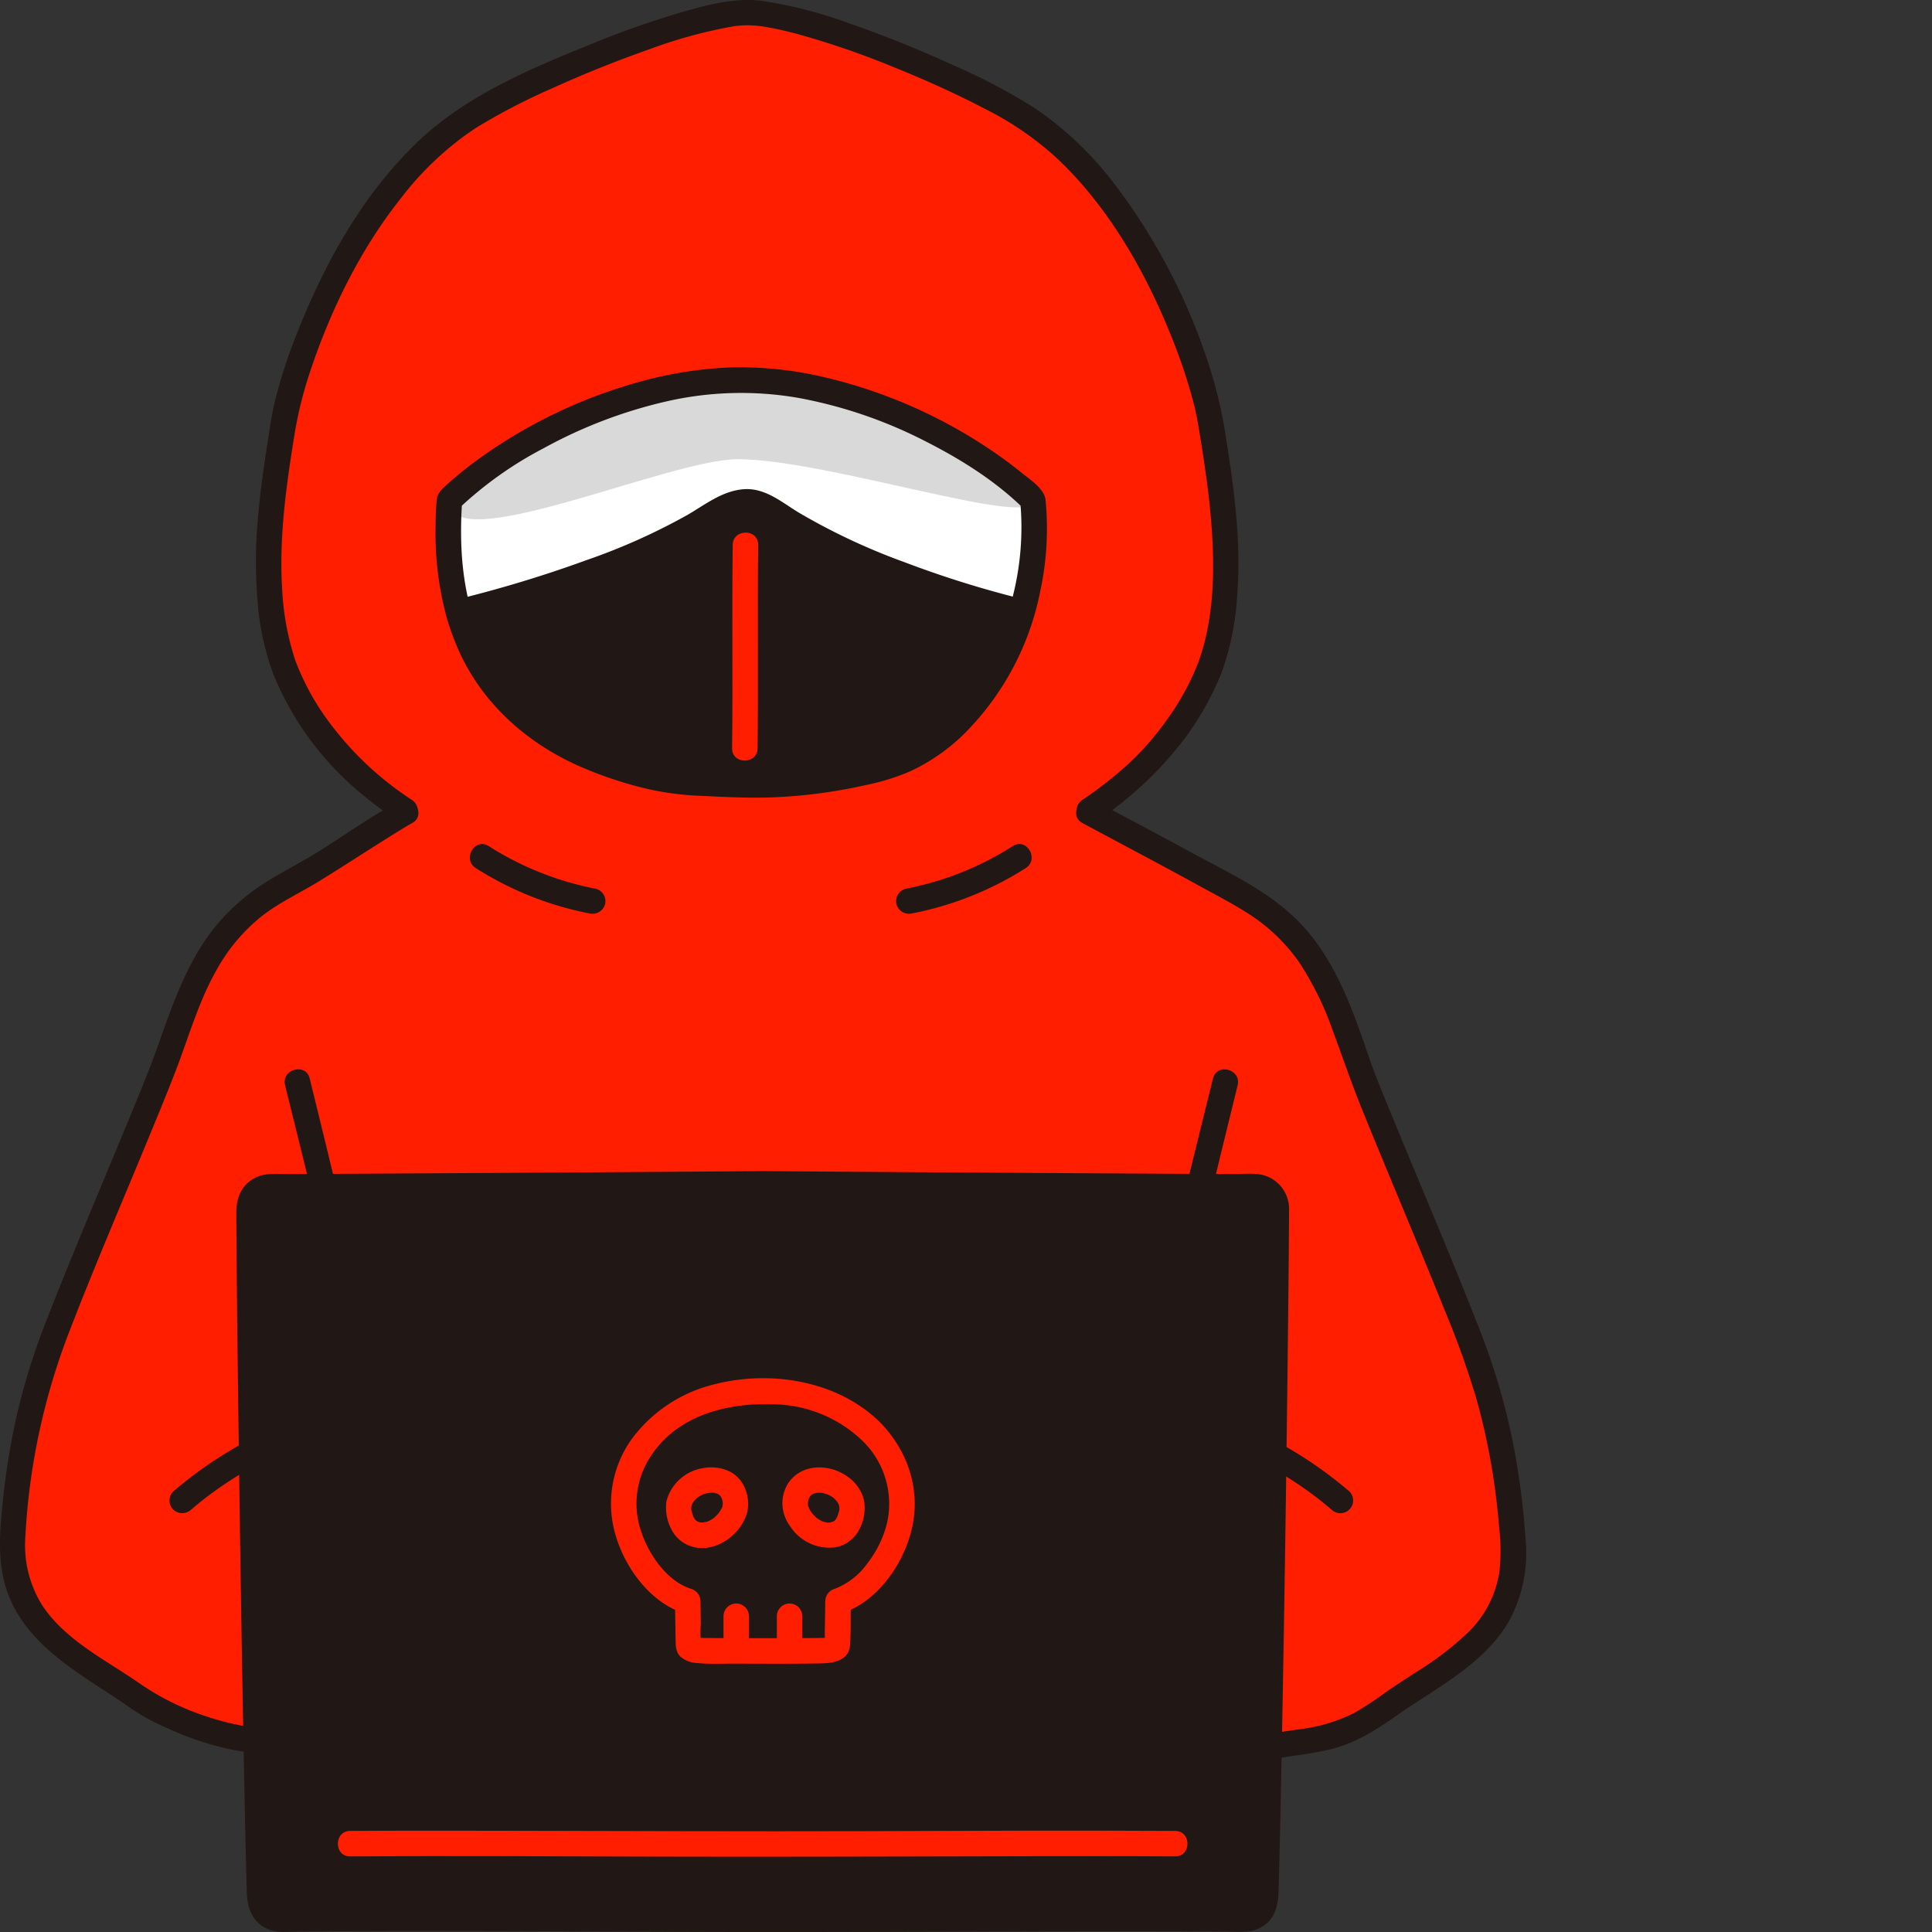 <!DOCTYPE svg PUBLIC "-//W3C//DTD SVG 1.1//EN" "http://www.w3.org/Graphics/SVG/1.1/DTD/svg11.dtd">
<!-- Uploaded to: SVG Repo, www.svgrepo.com, Transformed by: SVG Repo Mixer Tools -->
<svg width="79px" height="79px" viewBox="0 0 363.86 363.86" xmlns="http://www.w3.org/2000/svg" fill="#000000">
<rect x="0" y="0" width="363.86" height="363.86" fill="#333333" stroke="none"/>
<g id="SVGRepo_bgCarrier" stroke-width="0"/>
<g id="SVGRepo_tracerCarrier" stroke-linecap="round" stroke-linejoin="round"/>
<g id="SVGRepo_iconCarrier">
<defs>
<style>.a{fill:#ff1e00;}.b{fill:#ffffff;}.c{fill:#211715;}.d{fill:#d9d9d9;}</style>
</defs>
<path class="a" d="M239.005,329c8.871-1.667,13.211-.933,21.868-7.279,7.336-5.378,17.331-10.038,21.7-18.415a24.825,24.825,0,0,0,2.36-13.177,129.959,129.959,0,0,0-6.221-32.687c-3.763-11.155-20.577-49.878-23.321-58.041-2.988-8.885-6.3-18.07-13-24.626-3.694-3.613-8.212-6.214-12.815-8.607-3.622-2.137-23.116-12.48-24.713-13.338,8.29-5.6,15.053-11.526,20.925-22.532a34.724,34.724,0,0,0,2.861-6.889c4.07-14.408,1.679-29.753-.738-44.529-1.354-8.281-11.8-40.761-33.4-55.872-10.211-7.145-42.153-19.8-53.787-20.638-11.642.833-43.589,13.492-53.8,20.638-21.6,15.111-32.042,47.591-33.4,55.872C51.11,93.655,48.72,109,52.79,123.408a34.78,34.78,0,0,0,2.86,6.889c5.878,11.016,12.649,16.945,20.916,22.567-2.085,1.022-15.179,9.565-18.784,11.692-4.6,2.393-9.121,4.994-12.815,8.608-6.7,6.555-10.012,15.74-13,24.625-2.744,8.163-19.558,46.886-23.321,58.041a129.923,129.923,0,0,0-6.221,32.687,24.825,24.825,0,0,0,2.36,13.177c4.365,8.377,14.36,13.037,21.7,18.416a54.172,54.172,0,0,0,21.8,7.717"/>
<path class="b" d="M88.743,121.908c-3.323-7.186-4.95-16.278-4.085-27.79,9.666-9.575,32.56-22.55,54.927-22.55s45.26,12.975,54.926,22.55c2.336,26.018-13.071,46.667-28.508,50.54a95.426,95.426,0,0,1-19.971,3.09c-7.118.3-19.129-.581-19.129-.581C111.637,144.337,96.069,137.753,88.743,121.908Z"/>
<path class="c" d="M228.452,203.106c-3.753,15.29-7.728,30.576-10.689,46.045-.517,2.7-1,5.413-1.3,8.146-.289,2.583-.221,5.2-.251,7.8-.068,5.971-.06,11.942-.029,17.914.041,8.075.1,16.151.1,24.226,0,3.089,4.8,3.094,4.8,0,0-13.158-.2-26.317-.094-39.474.023-2.915-.018-5.848.129-8.758.023-.454.064-.907.11-1.358.055-.535.113-1,.148-1.251.188-1.343.416-2.681.656-4.016,1.316-7.3,3-14.532,4.7-21.75,2.058-8.764,4.211-17.5,6.357-26.248.736-3-3.891-4.279-4.628-1.276Z"/>
<path class="c" d="M238.182,275.72a75.482,75.482,0,0,1,6.672,4.061c1.043.712,2.065,1.454,3.072,2.216.1.075.279.213.078.057l.373.292q.418.328.833.665.781.633,1.547,1.287a2.4,2.4,0,0,0,3.394-3.394,78.26,78.26,0,0,0-13.547-9.329,2.4,2.4,0,0,0-2.422,4.145Z"/>
<path class="c" d="M53.69,204.382c3.723,15.17,7.654,30.334,10.618,45.675.285,1.477.557,2.957.8,4.442.2,1.224.318,2,.427,3.033.278,2.623.2,5.29.229,7.924.065,5.911.055,11.822.025,17.733-.042,8.016-.1,16.032-.1,24.048,0,3.089,4.8,3.094,4.8,0,0-13.275.2-26.551.091-39.826-.024-2.859.035-5.743-.137-8.6a64.439,64.439,0,0,0-1.014-7.37c-1.306-7.34-3-14.613-4.7-21.869-2.073-8.838-4.245-17.653-6.408-26.469-.736-3-5.366-1.728-4.629,1.276Z"/>
<path class="c" d="M46.166,271.575A78.3,78.3,0,0,0,32.619,280.9a2.412,2.412,0,0,0,0,3.394,2.462,2.462,0,0,0,3.4,0c.48-.409.964-.815,1.454-1.213q.414-.336.832-.666l.373-.292c.315-.244-.24.183.077-.058q1.555-1.182,3.167-2.288a75.32,75.32,0,0,1,6.671-4.061,2.421,2.421,0,0,0,.861-3.284,2.451,2.451,0,0,0-3.283-.861Z"/>
<path class="c" d="M143.636,222.965c-39.487.285-78.783.515-92.735.562a4.01,4.01,0,0,0-4,4.029c.081,22.669,1.174,101.122,2.007,129.958a4.017,4.017,0,0,0,4.086,3.9c12.609-.195,51.663-.075,90.641.058,38.977-.133,78.031-.253,90.641-.058a4.016,4.016,0,0,0,4.085-3.9c.833-28.836,1.927-107.289,2.007-129.958a4.01,4.01,0,0,0-4-4.029C222.418,223.48,183.122,223.25,143.636,222.965Z"/>
<path class="a" d="M65.948,349.623c19.134-.119,38.27-.017,57.4.042,23.359.072,46.716-.038,70.075-.072,9.3-.014,18.6-.028,27.9.03,3.09.019,3.093-4.781,0-4.8-19.134-.119-38.27-.017-57.4.042-23.358.072-46.716-.038-70.074-.072-9.3-.014-18.6-.028-27.9.03-3.088.019-3.094,4.819,0,4.8Z"/>
<path class="c" d="M48.28,325.427q-.249-.03-.5-.063c.346.046-.085-.013-.128-.019-.354-.052-.708-.106-1.061-.165q-1.279-.212-2.547-.489a50.211,50.211,0,0,1-5.25-1.459,48.165,48.165,0,0,1-12.236-6.007c-6.394-4.484-14.185-8.193-18.613-14.9a21.426,21.426,0,0,1-3.171-12.938,125.184,125.184,0,0,1,7.907-37.637c4.524-11.834,9.528-23.486,14.369-35.191,2.047-4.95,4.11-9.895,6.037-14.893,2.455-6.367,4.283-12.939,7.656-18.921a33.937,33.937,0,0,1,8.5-10.156c3.3-2.6,7.082-4.325,10.644-6.5,5.171-3.161,10.219-6.52,15.386-9.688.77-.473,1.541-.95,2.336-1.379,2.719-1.468.3-5.614-2.422-4.145-5.149,2.78-9.993,6.215-14.94,9.332-2.871,1.809-5.871,3.35-8.778,5.095a40.177,40.177,0,0,0-11.155,9.484c-5.412,6.91-8.05,15.139-10.98,23.281-1.616,4.491-3.482,8.9-5.3,13.31-5.061,12.3-10.3,24.54-15.144,36.933a126.586,126.586,0,0,0-6.167,20.223A144.745,144.745,0,0,0,.331,284.746c-.481,5.183-.686,10.43,1.169,15.4,3.162,8.462,10.883,13.509,18.132,18.223,1.757,1.143,3.516,2.287,5.218,3.512a39.468,39.468,0,0,0,6.675,3.589,55.6,55.6,0,0,0,11.83,3.979c1.629.337,3.274.579,4.925.783a2.413,2.413,0,0,0,2.4-2.4,2.46,2.46,0,0,0-2.4-2.4Z"/>
<path class="c" d="M239.643,331.313c3.955-.733,8.03-1.018,11.908-2.123,4.548-1.3,8.261-3.856,12.1-6.512,7.237-5,15.691-9.282,20.376-17.07a26.663,26.663,0,0,0,3.3-15.48,145.49,145.49,0,0,0-2.111-16.99,124.183,124.183,0,0,0-6.5-22.574c-5.016-12.909-10.492-25.637-15.753-38.447-1.794-4.371-3.675-8.736-5.209-13.207-3.167-9.231-6.523-18.844-13.666-25.833-5.408-5.29-12.469-8.595-19.06-12.17-5.552-3.012-11.127-5.981-16.7-8.95l-2.034-1.083c-2.724-1.455-5.151,2.687-2.422,4.144q6.993,3.735,13.986,7.471c2.669,1.434,5.338,2.87,7.992,4.333,2.857,1.576,5.772,3.071,8.539,4.8a34.023,34.023,0,0,1,10.313,9.642,58.889,58.889,0,0,1,6.278,12.772c1.86,5.018,3.573,10.049,5.584,15.011,5.112,12.617,10.47,25.133,15.538,37.768a165.2,165.2,0,0,1,5.96,16.642,125.531,125.531,0,0,1,3.4,16.284c.38,2.664.665,5.344.89,8.026a36.993,36.993,0,0,1,.056,8.052,20.021,20.021,0,0,1-5.8,11.506,59.039,59.039,0,0,1-10.069,7.7c-1.826,1.191-3.664,2.366-5.456,3.61a65.8,65.8,0,0,1-5.936,3.921,31.075,31.075,0,0,1-10.516,3.133c-2.092.314-4.185.611-6.265,1a2.421,2.421,0,0,0-1.676,2.952,2.451,2.451,0,0,0,2.952,1.676Z"/>
<path class="c" d="M89.608,163.489a61.672,61.672,0,0,0,21.376,8.532,2.463,2.463,0,0,0,2.952-1.676,2.421,2.421,0,0,0-1.676-2.952,57.982,57.982,0,0,1-20.229-8.049c-2.613-1.666-5.023,2.487-2.423,4.145Z"/>
<path class="c" d="M77.59,150.664a60.672,60.672,0,0,1-15.778-14.891,47.184,47.184,0,0,1-6.248-11.534,51.285,51.285,0,0,1-2.446-13.64c-.553-9.647.812-19.269,2.347-28.768a75.023,75.023,0,0,1,2.922-11.794c3.866-11.626,9.473-23.111,17.194-32.8a58.429,58.429,0,0,1,13.972-13.1,117.269,117.269,0,0,1,14.562-7.562q8.93-4.053,18.2-7.3a90.48,90.48,0,0,1,15.887-4.33c.368-.056-.4.049-.042,0,.1-.012.193-.026.29-.036.249-.027.5-.055.746-.076.453-.039.908-.066,1.363-.071a21.794,21.794,0,0,1,2.854.188c.28.034-.089-.013-.12-.017.142.02.284.04.425.062.293.046.585.093.877.144.621.109,1.239.231,1.856.362,1.276.272,2.543.586,3.8.924a159.536,159.536,0,0,1,18.168,6.26c5.833,2.351,11.587,4.937,17.16,7.853a59.286,59.286,0,0,1,13.5,9.287c9.538,8.988,16.433,20.984,21.269,32.908a104.013,104.013,0,0,1,4.519,13.444c.512,2.019.843,4.053,1.173,6.109.765,4.752,1.478,9.512,1.922,14.306.858,9.261.944,19.182-2.241,28.053a48.216,48.216,0,0,1-6.217,11.283,51.972,51.972,0,0,1-7.467,8.373,75.344,75.344,0,0,1-8.2,6.355c-2.533,1.734-.135,5.9,2.423,4.144a67.552,67.552,0,0,0,17.04-15.967,54.98,54.98,0,0,0,6.738-12.089,51.225,51.225,0,0,0,2.942-14.3c.835-9.968-.5-19.975-2.055-29.807A85.038,85.038,0,0,0,227.824,69.2a114.154,114.154,0,0,0-18.049-34.695A63.552,63.552,0,0,0,194.708,20.25a113.551,113.551,0,0,0-14.985-7.885c-6.372-2.913-12.876-5.569-19.5-7.859A82.284,82.284,0,0,0,143.314.145c-4.609-.553-9.248.57-13.668,1.791a171.032,171.032,0,0,0-18.61,6.491c-11.423,4.628-23.286,9.63-32.325,18.246C68.608,36.3,61.526,48.88,56.349,61.725a101.313,101.313,0,0,0-4.534,13.667c-.6,2.465-.955,4.979-1.349,7.484-.79,5.021-1.507,10.061-1.92,15.129a87.1,87.1,0,0,0-.058,14.907,49.986,49.986,0,0,0,3.064,14.248,57.433,57.433,0,0,0,14.71,20.78,85.452,85.452,0,0,0,8.905,6.868c2.556,1.75,4.96-2.408,2.423-4.144Z"/>
<path class="c" d="M190.756,159.344a57.99,57.99,0,0,1-20.229,8.049,2.423,2.423,0,0,0-1.677,2.952,2.451,2.451,0,0,0,2.953,1.676,61.668,61.668,0,0,0,21.375-8.532c2.6-1.656.193-5.812-2.422-4.145Z"/>
<path class="a" d="M130.172,283.91c.048-.224.119-.436.183-.655.087-.3-.218.429-.066.154.049-.088.09-.181.14-.27a4.279,4.279,0,0,1,.374-.579c.028.015-.405.454-.084.125.091-.093.175-.192.267-.284.071-.071.434-.484.526-.472.007,0-.5.338-.106.091.089-.056.174-.118.264-.174q.267-.168.551-.311a2.827,2.827,0,0,1,.284-.136c-.309.126-.379.157-.21.091.073-.028.146-.055.221-.08a6.485,6.485,0,0,1,.626-.181c.109-.026.218-.045.326-.07.417-.1-.073.023-.143.011a4.287,4.287,0,0,0,.665-.041c.138,0,.276,0,.414.012.421.027.1.083-.066-.02a3.184,3.184,0,0,0,.635.151l.154.051q.3.114.013,0c-.231-.208-.031,0,.078.057s.183.119.277.171c.281.153-.326-.307-.116-.093.083.085.174.174.263.253.308.277-.2-.32-.051-.087.108.168.217.329.31.506.213.409-.092,0-.026-.095a2.754,2.754,0,0,0,.1.286c.061.194.1.391.147.589.048.227-.072.246-.023-.185a4.1,4.1,0,0,0,.022.455c0,.1-.007.2-.009.3,0,.292-.123.048.038-.188-.051.075-.05.587-.149.594.016,0,.213-.455.049-.12-.048.1-.094.2-.145.295a7.519,7.519,0,0,1-.417.709,1.335,1.335,0,0,1-.188.27c.163-.065.273-.328.073-.1-.162.187-.324.371-.5.545-.156.155-.325.293-.486.443-.237.219.366-.25.1-.073-.146.1-.286.2-.435.293-.2.125-.417.222-.622.342-.288.168.4-.135.086-.031-.14.045-.276.1-.418.143s-.595.065-.686.158c.052-.052.569-.025.114-.028-.171,0-.344,0-.514,0-.394.01.185-.056.155.032a3.118,3.118,0,0,1-.4-.085c-.1-.027-.2-.069-.31-.094q-.255-.09.2.094c-.074-.033-.146-.069-.217-.107-.095-.05-.188-.1-.279-.161-.386-.245.012-.085.035.042a2.309,2.309,0,0,0-.232-.22c-.36-.3.208.385-.042-.04-.127-.215-.43-.586-.44-.84,0,.045.189.508.029.057-.062-.176-.126-.35-.18-.529-.035-.119-.067-.239-.1-.359-.018-.08-.079-.593-.053-.227.029.4,0-.208,0-.234,0-.142.086-.728-.01-.161a2.458,2.458,0,0,0-1.676-2.952,2.428,2.428,0,0,0-2.952,1.676,8.625,8.625,0,0,0,.87,5.324A6.3,6.3,0,0,0,130.1,291.2c2.992,1.054,6.4-.349,8.447-2.606a8.74,8.74,0,0,0,2.2-3.87,7.663,7.663,0,0,0-.547-4.674,6.08,6.08,0,0,0-2.928-2.991,8.185,8.185,0,0,0-4.922-.555,8.486,8.486,0,0,0-6.812,6.133,2.4,2.4,0,1,0,4.628,1.276Z"/>
<path class="a" d="M162.727,282.634c-1.3-6.1-10.53-8.74-14.235-3.372a7.092,7.092,0,0,0-1.141,4.071,7.45,7.45,0,0,0,1.474,4.134,8.818,8.818,0,0,0,8.4,3.96,6.269,6.269,0,0,0,4.371-2.963,8.553,8.553,0,0,0,1.133-5.83,2.411,2.411,0,0,0-2.953-1.676,2.468,2.468,0,0,0-1.676,2.952c-.085-.5-.011-.162-.014-.042,0,.155-.013.324-.007.48.014.341.1-.419.016-.088-.03.119-.049.242-.079.362-.068.273-.164.532-.253.8-.04.119-.1.424.029-.057a2.339,2.339,0,0,1-.2.429c-.058.112-.119.223-.186.33l-.05.081q-.246.354.067-.078a2.165,2.165,0,0,1-.222.231c-.246.26.11-.041.116-.069-.02.105-.454.28-.55.332-.381.21.078-.063.129-.05a2.642,2.642,0,0,0-.465.141,1.844,1.844,0,0,0-.318.064c.064-.034.575-.034.156-.032-.145,0-.582.078-.69-.014.117.1.438.085.116.01-.115-.027-.229-.049-.343-.08-.143-.037-.283-.081-.422-.13-.5-.175,0-.006,0,.009s-.583-.307-.626-.333c-.127-.076-.25-.157-.372-.241-.072-.05-.353-.286-.093-.06.275.238-.26-.239-.318-.294a7.582,7.582,0,0,1-.564-.6c-.063-.073-.242-.365-.069-.078s0-.017-.054-.09c-.138-.2-.267-.415-.386-.631a5.679,5.679,0,0,0-.29-.591c.055.077.151.5.059.116-.032-.138-.046-.307-.091-.44.022.064.034.588.038.188,0-.1-.009-.2-.009-.3s.008-.2.011-.3c.008-.409-.018.126-.037.183.062-.188.075-.4.129-.594.028-.1.064-.192.091-.289.132-.475-.227.419-.008.019.1-.175.2-.342.3-.512.225-.364-.071.144-.1.136a2.621,2.621,0,0,0,.253-.264c.141-.134.27-.1.043-.053l-.12.094c.067-.048.135-.093.205-.134.092-.057.193-.1.284-.159q.243-.12-.2.075c.075-.03.151-.058.229-.082.208-.069.419-.107.631-.162.318-.083-.481.03-.151.018.138,0,.275-.021.413-.024.223,0,.443.01.665.023.371.023-.1-.056-.141-.023.053-.044.434.085.49.1a6.773,6.773,0,0,1,.7.207c.087.031.405.171.079.022-.366-.166.143.077.213.113a7,7,0,0,1,.614.361,1.92,1.92,0,0,1,.26.18q-.412-.327-.114-.083l.119.1c.2.174.373.362.552.553.128.136.14.3-.083-.125.068.13.18.255.258.381.054.087.1.175.153.265.04.075.25.48.073.125s.015.071.036.138c.044.146.078.293.11.441a2.416,2.416,0,0,0,2.952,1.676A2.457,2.457,0,0,0,162.727,282.634Z"/>
<path class="a" d="M165.973,268.1c-7.934-8.041-20.693-10.139-31.384-7.4A27.347,27.347,0,0,0,119.1,270.85a20.864,20.864,0,0,0-3.4,17.421c1.65,6.539,6.531,13.491,13.181,15.588l-1.762-2.315q.058,3.582.112,7.164c.018,1.2.01,2.4.928,3.3a5.25,5.25,0,0,0,3.231,1.2c2.36.243,4.81.1,7.179.108,5.328.016,10.661.055,15.988-.041,2.438-.044,5.33-.5,5.535-3.462.189-2.738.091-5.525.136-8.269l-1.762,2.315c6.707-2.115,11.629-9.172,13.228-15.782,1.768-7.309-.613-14.587-5.725-19.977-2.13-2.246-5.52,1.152-3.394,3.394a16.514,16.514,0,0,1,4.49,15.307,20.123,20.123,0,0,1-3.646,7.539,13.454,13.454,0,0,1-6.229,4.89,2.468,2.468,0,0,0-1.762,2.314q-.036,2.148-.068,4.3-.015.955-.029,1.912a10.5,10.5,0,0,1-.065,1.842l.617-1.059c.506-.473-.026-.127-.348-.089-.344.04-.7.025-1.046.031-.318.006-.636.009-.954.012-.914.01-1.828.015-2.742.02q-3.559.018-7.119.015t-7.119-.015q-1.326-.006-2.652-.019c-.326,0-.652-.006-.977-.012-.3,0-.6,0-.9-.023-.339-.026-1.07-.4-.561.08l.617,1.059a17.058,17.058,0,0,1-.094-3.754q-.033-2.148-.068-4.3a2.465,2.465,0,0,0-1.762-2.314c-4.642-1.464-8.1-6.647-9.5-11.079a16.141,16.141,0,0,1,1.922-13.922c5.213-8.02,15.182-10.24,24.149-9.715a24.677,24.677,0,0,1,15.847,6.98C164.752,273.7,168.146,270.3,165.973,268.1Z"/>
<path class="a" d="M146.305,304.4v5.42a2.476,2.476,0,0,0,.7,1.7,2.4,2.4,0,0,0,4.1-1.7V304.4a2.475,2.475,0,0,0-.7-1.7,2.4,2.4,0,0,0-4.1,1.7Z"/>
<path class="a" d="M136.258,304.4v5.42a2.477,2.477,0,0,0,.7,1.7,2.4,2.4,0,0,0,4.1-1.7V304.4a2.475,2.475,0,0,0-.7-1.7,2.4,2.4,0,0,0-4.1,1.7Z"/>
<path class="d" d="M84.658,94.118c9.666-9.575,32.56-22.55,54.927-22.55s45.26,12.975,54.926,22.55c.909,5.778-38.673-7.635-55.589-7.635C125.811,86.483,83.793,105.63,84.658,94.118Z"/>
<path class="c" d="M92.434,128.248a38.482,38.482,0,0,1-3.693-6.345,42.686,42.686,0,0,1-2.4-6.6l1.991-.5c12.915-3.243,32.382-9.834,43.588-17.028,2.68-1.72,5.619-3.627,8.776-3.206a12.378,12.378,0,0,1,5.287,2.534l1.046.672c11.206,7.194,30.673,13.785,43.588,17.028l1.839.462c-4.613,15.509-15.525,26.656-26.451,29.4a95.426,95.426,0,0,1-19.971,3.09c-7.118.3-19.129-.581-19.129-.581C113.856,144.748,100.589,139.588,92.434,128.248Z"/>
<path class="c" d="M88.968,117.113c6.642-1.673,13.211-3.654,19.681-5.9a150.962,150.962,0,0,0,20.2-8.423c3-1.558,5.737-3.633,8.774-5.09a5.932,5.932,0,0,1,4.907-.4,29.136,29.136,0,0,1,4.422,2.727,116.067,116.067,0,0,0,19.676,9.536,191.742,191.742,0,0,0,23.345,7.554c3,.756,4.274-3.872,1.276-4.628a192.367,192.367,0,0,1-20.854-6.593,119.627,119.627,0,0,1-20.011-9.387c-3.262-1.985-6.377-4.73-10.462-4.362-3.957.357-7.076,2.863-10.388,4.794a117.541,117.541,0,0,1-19.169,8.583,232.99,232.99,0,0,1-22.677,6.965c-2.994.754-1.725,5.385,1.276,4.628Z"/>
<path class="a" d="M137.992,102.626c-.156,12.767.042,25.535-.114,38.3-.037,3.09,4.763,3.092,4.8,0,.156-12.766-.042-25.534.114-38.3.037-3.09-4.763-3.092-4.8,0Z"/>
<path class="c" d="M90.813,120.692c-3.785-8.278-4.4-17.61-3.755-26.574l-.7,1.7a71.045,71.045,0,0,1,16-11.385,89.545,89.545,0,0,1,23.073-8.816,62.965,62.965,0,0,1,25.169-.639,86.812,86.812,0,0,1,23.613,8.089c6.682,3.386,13.238,7.473,18.6,12.751l-.7-1.7a52.965,52.965,0,0,1-6.9,31.773c-4.329,7.243-11.017,13.937-19.08,16.248a88.6,88.6,0,0,1-26,3.245c-4.158-.076-8.316-.284-12.465-.565-.25-.016-.5-.022-.753-.052.813.1-.319-.1-.395-.11l-.684-.137q-1.028-.21-2.051-.444a77.075,77.075,0,0,1-7.446-2.08,49.3,49.3,0,0,1-14.7-7.632,37.327,37.327,0,0,1-10.824-13.672,2.42,2.42,0,0,0-3.284-.861,2.455,2.455,0,0,0-.861,3.284c4.452,9.509,12.45,16.644,21.931,20.957a72.8,72.8,0,0,0,14.247,4.71A55.619,55.619,0,0,0,132.4,149.9c4.692.242,9.414.45,14.111.226a97.968,97.968,0,0,0,16.684-2.3,42.461,42.461,0,0,0,8.327-2.609,36.334,36.334,0,0,0,10.351-7.305,52.2,52.2,0,0,0,14.029-26.518,55.912,55.912,0,0,0,1.006-17.274c-.233-2.09-2.961-3.828-4.5-5.077q-2.853-2.314-5.911-4.363a94.631,94.631,0,0,0-31.068-13.6,68.844,68.844,0,0,0-18.183-1.866,75.032,75.032,0,0,0-18.038,3.052A94.641,94.641,0,0,0,89.624,86.824a67.578,67.578,0,0,0-5.3,4.306c-.955.869-1.922,1.613-2.065,2.988-.175,1.69-.206,3.41-.225,5.108A60.409,60.409,0,0,0,84.068,116.1a47.886,47.886,0,0,0,2.6,7.014,2.42,2.42,0,0,0,3.284.861A2.457,2.457,0,0,0,90.813,120.692Z"/>
<path class="c" d="M143.636,220.565q-41.394.3-82.788.519l-6.34.029c-1.908.008-4.083-.248-5.883.454-2.887,1.124-4.133,3.773-4.12,6.73q.007,2.028.023,4.057.081,11.676.232,23.354.368,31.124.91,62.246.243,13.923.544,27.844.12,5.295.263,10.59c.086,3.088,1.13,5.851,4.246,7.023,1.737.655,3.8.38,5.623.363,25.287-.227,50.581-.024,75.868.06,28.8.095,57.608-.168,86.412-.115,4.239.007,8.477.019,12.716.059,2.047.02,4.2.274,6.075-.747,2.7-1.474,3.307-4.1,3.385-6.932.22-7.935.382-15.872.536-23.809q.606-31.2,1-62.4.18-13.722.323-27.446.051-5.229.089-10.459c.009-1.329.026-2.659.022-3.989a6.6,6.6,0,0,0-4.746-6.651c-1.771-.486-3.883-.226-5.71-.234q-3.23-.013-6.458-.03-8.049-.039-16.1-.086-21.425-.123-42.849-.268-11.637-.078-23.273-.162c-3.09-.023-3.093,4.777,0,4.8q40.819.294,81.64.513,3.051.017,6.1.029c1.643.007,3.355-.121,4.992.02,1.818.157,1.6,1.921,1.592,3.308q-.01,2.031-.025,4.063-.086,11.637-.236,23.273-.361,30.375-.888,60.748-.238,13.678-.531,27.356-.119,5.37-.261,10.739c-.034,1.268.276,3.289-1.4,3.59a12.842,12.842,0,0,1-2.286-.016q-1.248-.014-2.5-.023c-24.925-.193-49.856-.013-74.782.069-28.262.093-56.525-.157-84.787-.118-4.427.006-8.854.016-13.28.053a22.757,22.757,0,0,1-4.366.019c-1.742-.349-1.349-2.644-1.385-3.973-.214-7.963-.376-15.928-.529-23.893q-.585-30.456-.968-60.917-.177-13.392-.318-26.786-.052-5.251-.092-10.5-.015-2-.024-4c-.008-1.583.005-2.966,1.952-2.99,23.193-.283,46.394-.246,69.589-.4q11.394-.078,22.787-.159C146.723,225.342,146.73,220.542,143.636,220.565Z"/>
</g>
</svg>